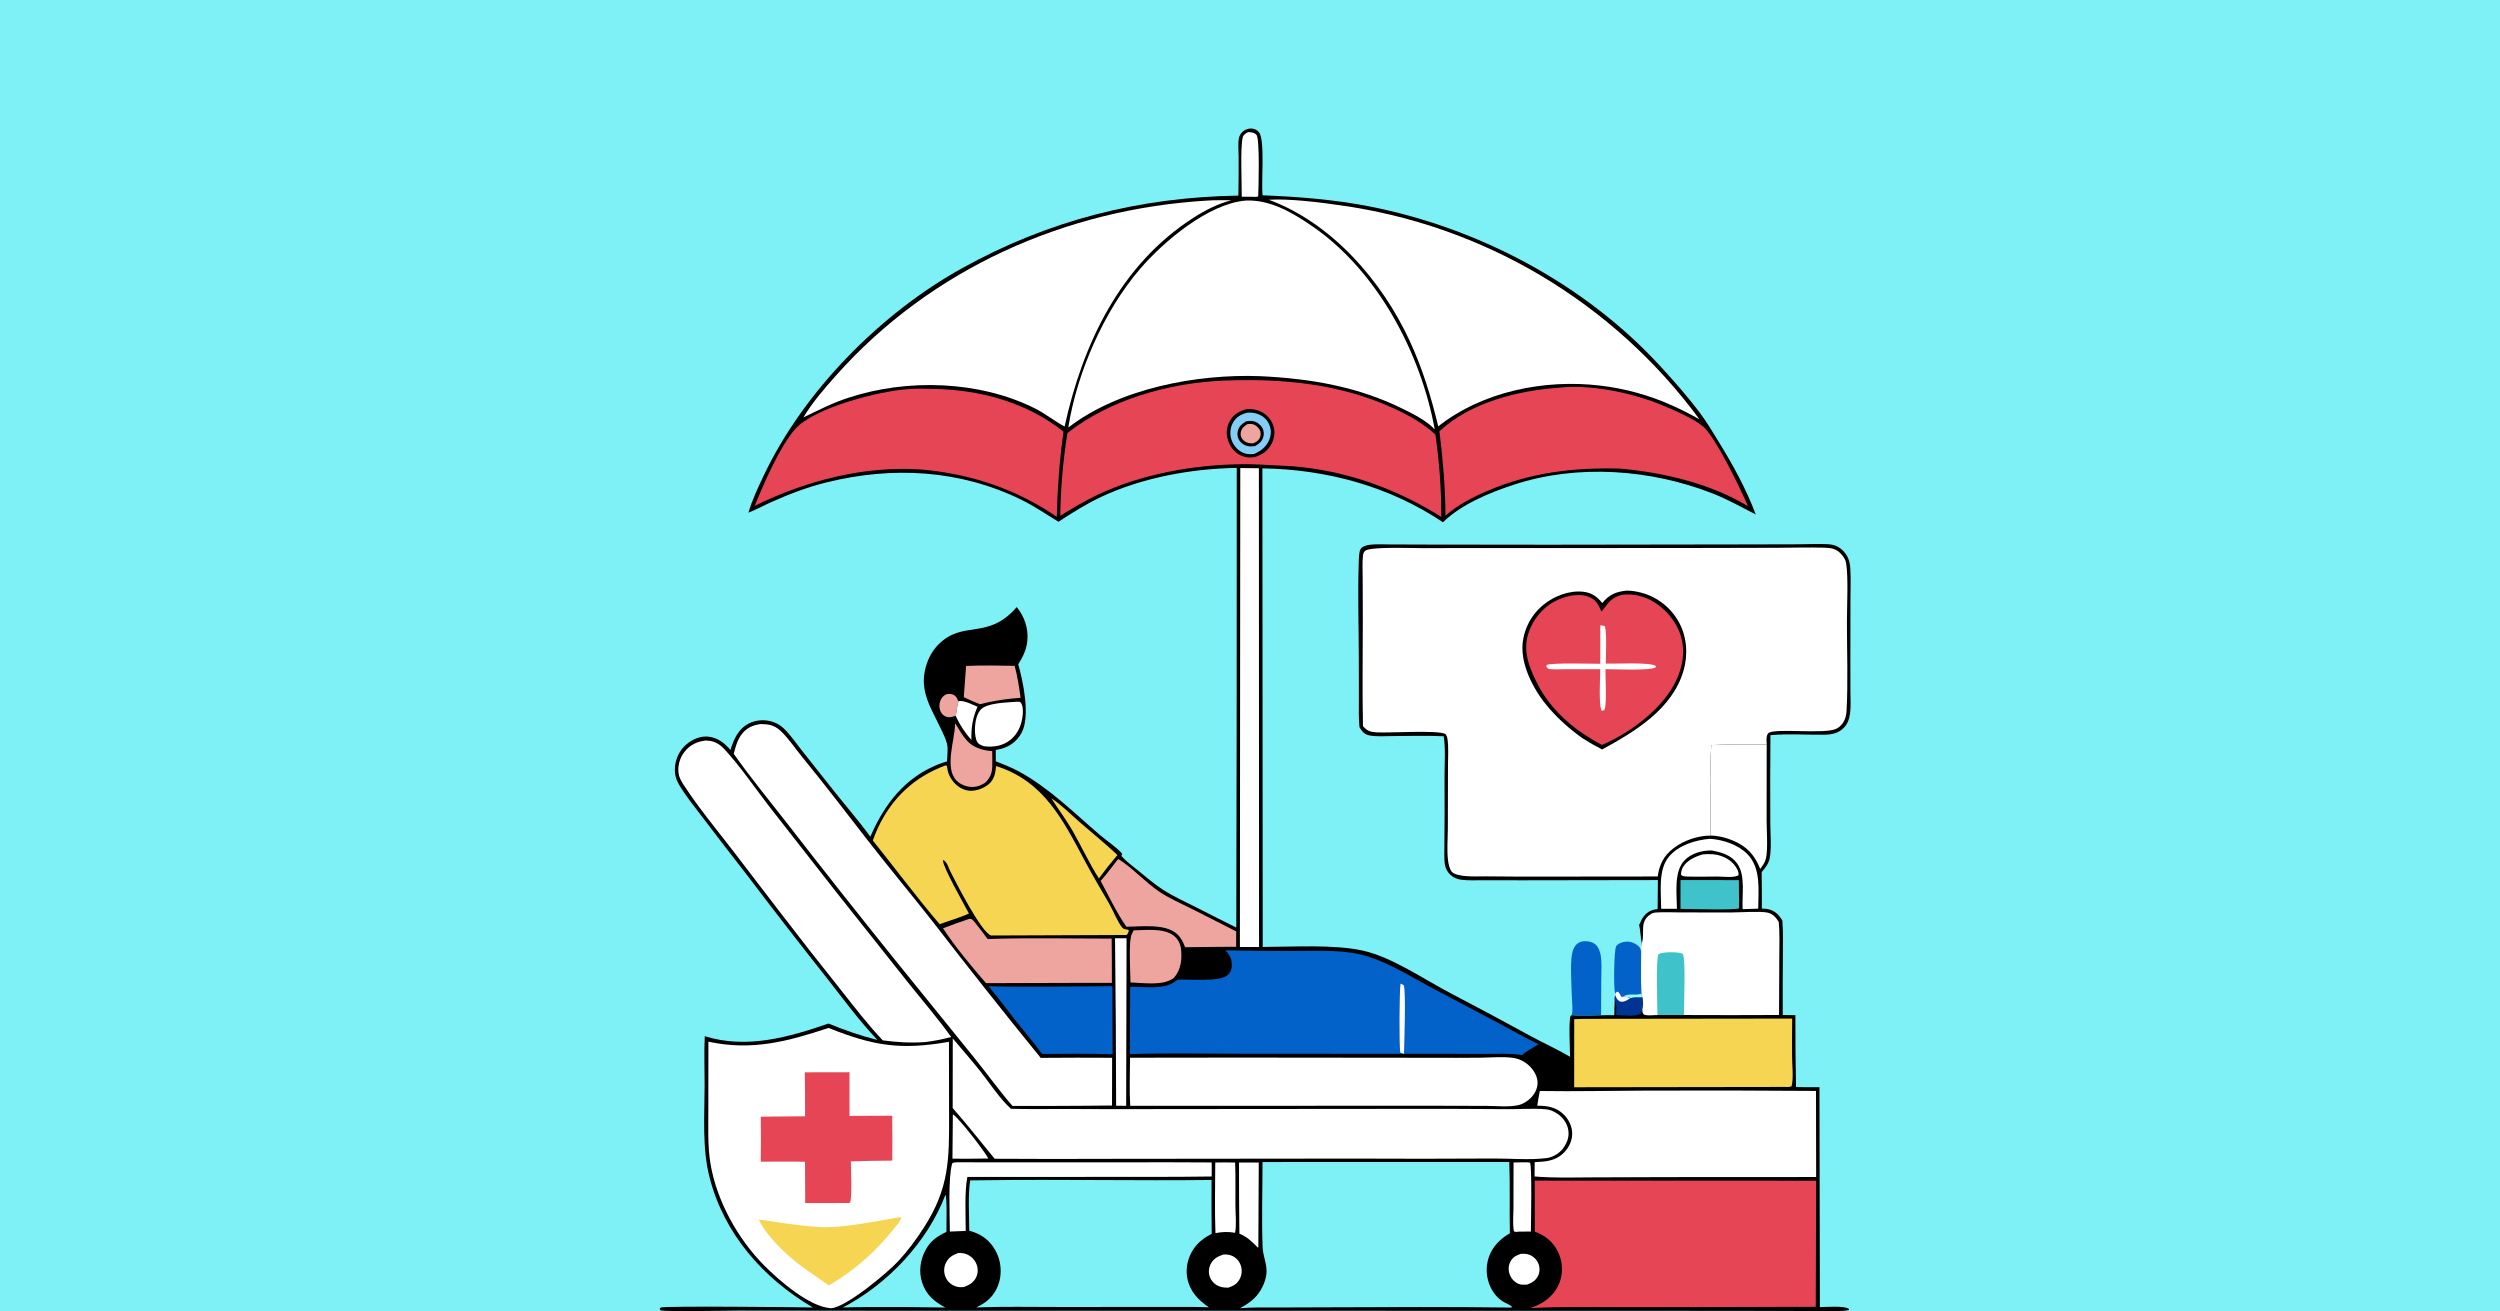 <?xml version="1.0" standalone="no"?>
<!DOCTYPE svg PUBLIC "-//W3C//DTD SVG 1.1//EN" "http://www.w3.org/Graphics/SVG/1.1/DTD/svg11.dtd">
<!--Generator: Xara Designer (www.xara.com), SVG filter version: 6.2.0.0-->
<svg stroke-width="0.501" stroke-linejoin="bevel" fill-rule="evenodd" xmlns:xlink="http://www.w3.org/1999/xlink" xmlns="http://www.w3.org/2000/svg" version="1.1" overflow="visible" width="328.101pt" height="172.101pt" viewBox="0 0 328.101 172.101">
 <rect x="0" y="0" width="328.101" height="172.101" fill="#333333" stroke="none"/>
 <defs>
	</defs>
 <g id="Document" fill="none" stroke="black" font-family="Times New Roman" font-size="16" transform="scale(1 -1)">
  <g id="Spread" transform="translate(0 -172.101)">
   <g id="Layer 1">
    <path d="M -0.399,172.5 L 327.992,172.5 L 328.101,172.5 L 328.101,0 L 327.873,0 L -0.399,0 L -0.399,172.5 Z" stroke="none" fill="#7ef1f7" stroke-width="0.188" fill-rule="evenodd" stroke-linejoin="miter" marker-start="none" marker-end="none" stroke-miterlimit="79.84"/>
    <path d="M 211.991,41.71 C 211.979,41.737 211.966,41.761 211.957,41.788 C 211.756,42.433 211.817,47.445 212.111,47.918 C 212.293,48.216 212.716,48.39 213.04,48.463 C 213.782,48.628 214.308,48.46 214.915,48.035 C 215.231,47.814 215.311,47.588 215.382,47.221 C 215.387,45.454 215.318,43.651 215.419,41.887 C 215.457,41.641 215.476,41.393 215.572,41.164 C 215.024,41.18 214.504,41.191 213.959,41.107 C 213.627,41.288 213.305,41.263 212.936,41.263 L 212.761,41.321 C 212.641,41.561 212.542,41.769 212.346,41.959 C 212.115,41.921 212.131,41.901 211.991,41.71 Z" stroke="none" fill="#0262c9" stroke-width="0.188" fill-rule="evenodd" stroke-linejoin="miter" marker-start="none" marker-end="none" stroke-miterlimit="79.84"/>
    <path d="M 215.419,41.887 C 215.457,41.641 215.476,41.393 215.572,41.164 C 215.024,41.18 214.504,41.191 213.959,41.107 C 213.627,41.288 213.305,41.263 212.936,41.263 C 213.729,41.824 214.504,41.405 215.348,41.666 L 215.419,41.887 Z" stroke="none" fill="#8ffdff" stroke-width="0.188" fill-rule="evenodd" stroke-linejoin="miter" marker-start="none" marker-end="none" stroke-miterlimit="79.84"/>
    <path d="M 206.268,38.861 C 206.458,39.509 206.317,40.412 206.299,41.091 C 206.26,42.576 206.046,45.59 206.325,46.968 C 206.415,47.407 206.579,47.847 206.905,48.164 C 207.227,48.479 207.637,48.587 208.076,48.58 C 208.592,48.575 209.134,48.431 209.499,48.043 C 209.819,47.702 209.986,47.213 210.069,46.762 C 210.249,45.79 210.158,44.694 210.154,43.704 L 210.124,38.852 C 208.867,38.811 207.517,38.716 206.268,38.861 Z" stroke="none" fill="#0262c9" stroke-width="0.188" fill-rule="evenodd" stroke-linejoin="miter" marker-start="none" marker-end="none" stroke-miterlimit="79.84"/>
    <path d="M 162.526,146.429 C 162.558,148.145 162.567,149.862 162.557,151.579 C 162.557,152.328 162.459,153.205 162.585,153.937 C 162.641,154.271 162.835,154.597 163.085,154.822 C 163.126,154.859 163.168,154.892 163.212,154.924 C 163.256,154.955 163.3,154.985 163.347,155.012 C 163.393,155.039 163.442,155.064 163.491,155.087 C 163.539,155.109 163.589,155.128 163.641,155.146 C 163.691,155.164 163.744,155.178 163.796,155.191 C 163.848,155.203 163.901,155.212 163.956,155.22 C 164.009,155.228 164.063,155.232 164.117,155.233 C 164.17,155.235 164.224,155.234 164.278,155.23 C 164.638,155.206 164.996,155.036 165.226,154.756 C 166.043,153.766 165.51,148.132 165.697,146.469 C 170.403,146.281 175.036,145.925 179.668,145.022 C 193.921,142.247 207.871,134.897 217.754,124.199 C 219.663,122.134 221.553,119.997 223.227,117.735 C 224.07,116.593 224.795,115.369 225.538,114.162 C 227.437,111.075 229.141,107.986 230.427,104.584 C 228.539,105.537 226.734,106.57 224.758,107.343 C 216.639,110.519 207.049,111.231 198.696,108.495 C 195.505,107.45 191.784,105.921 189.375,103.558 C 182.353,108.276 174.088,110.505 165.677,110.633 L 165.72,47.822 C 169.682,47.835 175.104,48.178 178.877,47.339 C 182.667,46.497 186.862,43.589 190.345,41.767 C 193.929,39.896 197.492,37.987 201.035,36.043 C 202.699,35.15 204.43,34.363 206.057,33.407 C 206.049,34.258 205.846,38.295 206.138,38.789 L 206.268,38.861 C 207.517,38.716 208.867,38.811 210.124,38.852 C 210.702,38.875 211.286,38.864 211.864,38.87 C 211.868,39.536 211.887,40.202 211.916,40.867 C 211.904,41.099 211.938,41.307 211.97,41.535 L 211.991,41.71 C 212.131,41.901 212.115,41.921 212.346,41.959 C 212.542,41.769 212.641,41.561 212.761,41.321 L 212.936,41.263 C 213.305,41.263 213.627,41.288 213.959,41.107 C 214.504,41.191 215.024,41.18 215.572,41.164 C 215.476,41.393 215.457,41.641 215.419,41.887 C 215.318,43.651 215.387,45.454 215.382,47.221 C 215.377,47.569 215.326,47.968 215.469,48.291 C 215.315,49.094 215.295,49.912 215.125,50.713 C 215.478,51.528 215.83,52.245 216.704,52.6 C 216.974,52.709 217.26,52.759 217.547,52.798 L 217.583,56.598 L 199.812,56.569 L 194.671,56.577 C 193.723,56.58 192.723,56.52 191.784,56.643 C 191.218,56.716 190.725,56.932 190.311,57.331 C 189.564,58.045 189.552,58.965 189.553,59.93 C 189.594,63.384 189.602,66.836 189.581,70.289 C 189.58,71.977 189.733,73.814 189.473,75.473 C 187.251,75.581 184.999,75.505 182.774,75.499 C 181.789,75.499 180.688,75.395 179.723,75.586 C 179.363,75.656 179.069,75.8 178.828,76.082 C 178.677,76.258 178.55,76.457 178.422,76.65 C 178.293,77.855 178.342,79.09 178.34,80.302 L 178.332,85.567 C 178.324,89.835 178.178,94.154 178.326,98.418 C 178.342,98.843 178.349,99.643 178.55,100.015 C 178.755,100.394 179.403,100.567 179.79,100.61 C 180.654,100.709 181.573,100.651 182.443,100.648 L 187.232,100.632 L 203.314,100.612 L 228.462,100.65 L 235.999,100.668 C 237.281,100.673 238.594,100.748 239.874,100.681 C 240.587,100.644 241.131,100.474 241.682,100.006 C 242.49,99.318 242.782,98.48 242.841,97.44 C 242.916,96.091 242.856,94.711 242.855,93.36 L 242.844,85.589 C 242.838,84.152 242.841,82.716 242.85,81.279 C 242.856,80.356 242.928,79.369 242.802,78.455 C 242.709,77.772 242.51,77.157 242.034,76.64 C 241.343,75.889 240.427,75.689 239.446,75.677 C 237.102,75.646 234.685,75.834 232.353,75.617 C 232.323,71.815 232.316,68.009 232.335,64.204 C 232.335,62.848 232.518,60.758 232.257,59.467 C 232.111,58.741 231.676,58.19 231.199,57.65 C 231.223,56.051 231.232,54.454 231.225,52.857 C 232.101,52.853 232.797,52.657 233.408,51.999 C 233.606,51.787 233.771,51.541 233.918,51.293 C 234.037,49.791 233.989,48.267 233.985,46.762 C 233.976,44.14 233.941,41.517 233.966,38.895 L 235.627,38.872 C 235.622,35.732 235.648,32.593 235.709,29.455 C 236.735,29.398 237.759,29.41 238.787,29.418 L 238.842,0.555 C 239.641,0.559 242.112,0.778 242.673,0.3 L 242.629,0.172 C 241.661,-0.125 236.438,0.054 235.069,0.053 L 214.577,0.074 L 118.923,0.078 L 96.849,0.103 C 95.372,0.102 87.3,-0.088 86.661,0.143 C 86.583,0.252 86.621,0.179 86.594,0.38 C 86.638,0.422 86.671,0.479 86.726,0.504 C 87.205,0.719 104.317,0.56 106.674,0.507 C 100.164,4.336 95.031,10.145 93.122,17.579 C 92.129,21.443 92.473,25.682 92.475,29.651 C 92.477,31.795 92.388,33.97 92.494,36.108 C 97.982,34.398 103.497,35.963 108.735,37.773 C 110.851,36.895 112.929,36.173 115.152,35.619 C 112.735,38.17 110.636,41.033 108.471,43.795 C 105.024,48.141 101.627,52.524 98.278,56.946 C 96.179,59.64 94.097,62.344 92.029,65.058 C 91.036,66.378 89.949,67.701 89.115,69.127 C 88.701,69.839 88.538,70.463 88.575,71.295 C 88.626,72.471 89.172,73.634 90.073,74.4 C 90.894,75.098 91.943,75.549 93.033,75.417 C 94.198,75.275 95.147,74.555 95.864,73.668 C 96.306,75.081 96.869,76.431 98.275,77.147 C 99.231,77.634 100.391,77.705 101.406,77.367 C 102.013,77.165 102.475,76.886 102.928,76.437 C 103.787,75.585 104.496,74.547 105.243,73.599 L 108.985,68.878 C 110.703,66.676 112.587,64.552 114.223,62.294 C 116.075,66.583 118.766,70.075 123.236,71.828 C 123.583,71.964 123.938,72.073 124.296,72.178 C 124.304,72.903 124.453,73.819 124.279,74.514 C 124.119,75.147 123.81,75.75 123.535,76.339 C 122.227,79.137 120.589,81.4 121.51,84.612 C 121.82,85.7 122.367,86.737 123.176,87.537 C 126.467,90.794 129.633,88.023 133.436,92.429 C 134.461,91.174 134.991,89.606 134.828,87.98 C 134.71,86.812 134.244,85.897 133.634,84.914 C 134.295,82.625 135.232,78.083 134.078,75.934 C 133.506,74.866 132.557,74.135 131.39,73.82 C 131.158,73.759 130.919,73.715 130.684,73.672 L 130.687,72.189 C 131.731,71.777 132.77,71.371 133.759,70.833 C 137.678,68.698 141.033,65.361 144.398,62.478 C 145.13,61.851 146.76,60.735 147.267,60.061 L 147.178,59.756 C 147.794,59.054 148.607,58.462 149.336,57.874 C 150.398,57.017 151.455,56.097 152.599,55.352 C 153.987,54.449 155.545,53.749 157.024,53.006 C 158.769,52.13 160.495,51.222 162.251,50.368 L 162.298,77.125 L 162.311,110.691 C 156.367,110.601 149.893,109.417 144.49,106.874 C 142.534,105.952 140.717,104.804 138.911,103.624 C 137.297,104.601 135.745,105.678 134.047,106.51 C 125.954,110.475 117.13,110.932 108.465,108.79 C 105.996,108.181 103.582,107.258 101.263,106.224 C 100.252,105.772 99.254,105.218 98.225,104.816 C 98.706,106.493 99.482,108.106 100.226,109.68 C 105.466,120.748 115.553,130.958 126.227,136.881 C 137.593,143.189 149.548,146.229 162.526,146.429 Z" stroke="none" fill="#000000" stroke-width="0.188" fill-rule="evenodd" stroke-linejoin="miter" marker-start="none" marker-end="none" stroke-miterlimit="79.84"/>
    <path d="M 125.425,78.145 C 125.07,78.058 124.664,77.912 124.302,78.006 C 124.258,78.017 124.216,78.03 124.175,78.045 C 124.133,78.062 124.092,78.079 124.052,78.098 C 124.013,78.12 123.974,78.14 123.936,78.165 C 123.898,78.188 123.863,78.214 123.827,78.242 C 123.792,78.269 123.759,78.298 123.728,78.33 C 123.694,78.36 123.665,78.393 123.636,78.427 C 123.608,78.462 123.581,78.497 123.556,78.534 C 123.531,78.571 123.508,78.609 123.486,78.648 C 123.252,79.085 123.235,79.637 123.4,80.098 C 123.529,80.457 123.779,80.795 124.136,80.952 C 124.438,81.083 124.826,81.062 125.123,80.921 C 125.359,80.81 125.559,80.576 125.655,80.338 C 125.67,80.298 125.673,80.253 125.696,80.217 C 125.728,80.168 125.775,80.13 125.816,80.085 C 125.576,79.45 125.588,78.792 125.425,78.145 Z" stroke="none" fill="#efa59f" stroke-width="0.188" fill-rule="evenodd" stroke-linejoin="miter" marker-start="none" marker-end="none" stroke-miterlimit="79.84"/>
    <path d="M 125.816,80.085 C 126.503,80.223 127.655,79.605 128.29,79.347 C 127.64,77.892 127.451,76.572 127.484,74.989 C 127.274,75.223 127.073,75.467 126.881,75.719 C 126.691,75.968 126.508,76.225 126.335,76.49 C 126.165,76.753 126.001,77.024 125.85,77.3 C 125.697,77.576 125.556,77.858 125.425,78.145 C 125.588,78.792 125.576,79.45 125.816,80.085 Z" stroke="none" fill="#ffffff" stroke-width="0.188" fill-rule="evenodd" stroke-linejoin="miter" marker-start="none" marker-end="none" stroke-miterlimit="79.84"/>
    <path d="M 211.991,41.71 C 212.131,41.901 212.115,41.921 212.346,41.959 C 212.542,41.769 212.641,41.561 212.761,41.321 L 212.936,41.263 C 213.305,41.263 213.627,41.288 213.959,41.107 C 214.504,41.191 215.024,41.18 215.572,41.164 C 215.651,40.692 215.675,40.038 215.532,39.58 C 215.46,39.369 215.41,39.208 215.27,39.03 C 214.432,38.636 213.036,38.872 212.098,38.896 C 212.107,39.487 212.213,40.348 211.916,40.867 C 211.904,41.099 211.938,41.307 211.97,41.535 L 211.991,41.71 Z" stroke="none" fill="#003492" stroke-width="0.188" fill-rule="evenodd" stroke-linejoin="miter" marker-start="none" marker-end="none" stroke-miterlimit="79.84"/>
    <path d="M 211.991,41.71 C 212.131,41.901 212.115,41.921 212.346,41.959 C 212.542,41.769 212.641,41.561 212.761,41.321 L 212.936,41.263 C 213.305,41.263 213.627,41.288 213.959,41.107 C 213.821,41.014 213.682,40.92 213.536,40.838 C 213.25,40.676 212.901,40.545 212.579,40.689 C 212.228,40.846 212.098,41.206 211.97,41.535 L 211.991,41.71 Z" stroke="none" fill="#ffffff" stroke-width="0.188" fill-rule="evenodd" stroke-linejoin="miter" marker-start="none" marker-end="none" stroke-miterlimit="79.84"/>
    <path d="M 199.62,7.553 C 199.978,7.567 200.315,7.562 200.659,7.446 C 201.195,7.266 201.651,6.833 201.878,6.319 C 201.907,6.254 201.931,6.19 201.952,6.123 C 201.974,6.057 201.992,5.99 202.006,5.922 C 202.021,5.854 202.031,5.786 202.037,5.715 C 202.045,5.646 202.049,5.577 202.048,5.509 C 202.048,5.439 202.045,5.368 202.037,5.299 C 202.03,5.231 202.018,5.162 202.004,5.094 C 201.989,5.026 201.971,4.959 201.95,4.893 C 201.927,4.826 201.902,4.761 201.874,4.698 C 201.584,4.059 201.072,3.759 200.444,3.515 C 200.019,3.493 199.626,3.449 199.233,3.635 C 199.167,3.668 199.103,3.701 199.041,3.739 C 198.98,3.776 198.92,3.817 198.862,3.86 C 198.805,3.903 198.748,3.95 198.696,3.999 C 198.643,4.047 198.592,4.099 198.543,4.153 C 198.495,4.207 198.451,4.263 198.409,4.322 C 198.366,4.381 198.327,4.442 198.29,4.504 C 198.254,4.567 198.222,4.631 198.192,4.696 C 198.162,4.763 198.137,4.83 198.114,4.899 C 197.934,5.434 197.96,6.04 198.232,6.54 C 198.547,7.125 199.012,7.353 199.62,7.553 Z" stroke="none" fill="#ffffff" stroke-width="0.188" fill-rule="evenodd" stroke-linejoin="miter" marker-start="none" marker-end="none" stroke-miterlimit="79.84"/>
    <path d="M 125.052,25.867 C 125.958,25.249 129.115,21.132 129.715,20.058 C 128.144,20.029 126.573,20.021 125.001,20.034 C 125.029,21.978 125.046,23.922 125.052,25.867 Z" stroke="none" fill="#ffffff" stroke-width="0.188" fill-rule="evenodd" stroke-linejoin="miter" marker-start="none" marker-end="none" stroke-miterlimit="79.84"/>
    <path d="M 160.574,7.46 C 160.942,7.473 161.315,7.446 161.659,7.301 C 161.726,7.274 161.791,7.242 161.855,7.21 C 161.918,7.172 161.979,7.135 162.039,7.094 C 162.098,7.053 162.155,7.01 162.211,6.962 C 162.265,6.915 162.318,6.866 162.367,6.814 C 162.417,6.761 162.464,6.707 162.509,6.648 C 162.552,6.591 162.593,6.533 162.631,6.47 C 162.67,6.41 162.705,6.346 162.736,6.281 C 162.766,6.216 162.795,6.15 162.82,6.081 C 162.846,6.007 162.87,5.932 162.89,5.855 C 162.908,5.777 162.924,5.7 162.935,5.622 C 162.946,5.546 162.953,5.466 162.957,5.387 C 162.96,5.307 162.958,5.228 162.953,5.149 C 162.948,5.07 162.938,4.992 162.925,4.914 C 162.911,4.836 162.895,4.759 162.873,4.683 C 162.852,4.606 162.827,4.532 162.797,4.458 C 162.767,4.386 162.735,4.313 162.698,4.243 C 162.36,3.602 161.874,3.333 161.208,3.108 C 160.761,3.109 160.335,3.131 159.92,3.317 C 159.392,3.557 158.962,3.997 158.77,4.548 C 158.746,4.616 158.727,4.684 158.711,4.754 C 158.695,4.824 158.682,4.894 158.672,4.965 C 158.663,5.036 158.658,5.107 158.656,5.177 C 158.653,5.252 158.655,5.322 158.66,5.392 C 158.666,5.465 158.675,5.535 158.687,5.607 C 158.7,5.677 158.716,5.746 158.736,5.815 C 158.754,5.884 158.778,5.952 158.804,6.018 C 158.831,6.085 158.861,6.15 158.894,6.214 C 159.261,6.919 159.843,7.23 160.574,7.46 Z" stroke="none" fill="#ffffff" stroke-width="0.188" fill-rule="evenodd" stroke-linejoin="miter" marker-start="none" marker-end="none" stroke-miterlimit="79.84"/>
    <path d="M 125.735,7.652 C 126.107,7.669 126.461,7.654 126.81,7.514 C 127.425,7.268 127.913,6.805 128.157,6.188 C 128.367,5.656 128.374,5.061 128.142,4.535 C 127.814,3.794 127.247,3.473 126.522,3.196 C 126.044,3.133 125.661,3.166 125.215,3.362 C 125.148,3.392 125.083,3.422 125.02,3.458 C 124.956,3.494 124.895,3.531 124.835,3.574 C 124.776,3.616 124.718,3.661 124.664,3.71 C 124.609,3.755 124.557,3.806 124.507,3.859 C 124.457,3.912 124.411,3.967 124.365,4.024 C 124.322,4.083 124.281,4.142 124.243,4.205 C 124.205,4.267 124.171,4.33 124.138,4.394 C 124.108,4.461 124.08,4.528 124.055,4.596 C 124.029,4.665 124.007,4.734 123.988,4.805 C 123.97,4.875 123.955,4.947 123.943,5.018 C 123.931,5.091 123.922,5.164 123.918,5.236 C 123.912,5.31 123.911,5.382 123.914,5.455 C 123.917,5.528 123.922,5.601 123.932,5.673 C 123.942,5.746 123.955,5.817 123.971,5.887 C 123.987,5.96 124.008,6.03 124.03,6.098 C 124.054,6.167 124.08,6.235 124.11,6.303 C 124.452,7.044 124.996,7.375 125.735,7.652 Z" stroke="none" fill="#ffffff" stroke-width="0.188" fill-rule="evenodd" stroke-linejoin="miter" marker-start="none" marker-end="none" stroke-miterlimit="79.84"/>
    <path d="M 223.473,59.972 C 223.879,60.003 224.309,60.023 224.716,59.994 C 225.784,59.921 226.919,59.453 227.604,58.608 C 227.897,58.247 228.216,57.736 228.169,57.252 C 227.709,56.863 226.026,57.058 225.412,57.065 C 224.094,57.058 222.764,57.017 221.45,57.063 C 221.145,57.074 220.833,57.07 220.618,57.299 C 220.622,57.629 220.689,57.953 220.846,58.246 C 221.355,59.184 222.495,59.689 223.473,59.972 Z" stroke="none" fill="#ffffff" stroke-width="0.188" fill-rule="evenodd" stroke-linejoin="miter" marker-start="none" marker-end="none" stroke-miterlimit="79.84"/>
    <path d="M 163.799,154.763 C 164.215,154.745 164.616,154.729 164.908,154.391 C 165.348,153.88 165.179,147.423 165.126,146.321 C 164.823,146.226 164.482,146.27 164.165,146.281 L 162.967,146.282 C 162.98,147.926 162.764,152.765 163.088,154.046 C 163.189,154.443 163.47,154.572 163.799,154.763 Z" stroke="none" fill="#ffffff" stroke-width="0.188" fill-rule="evenodd" stroke-linejoin="miter" marker-start="none" marker-end="none" stroke-miterlimit="79.84"/>
    <path d="M 200.192,19.561 C 200.405,19.571 200.588,19.552 200.798,19.518 C 201.085,19.055 200.922,11.643 200.918,10.473 L 199.389,10.466 C 199.121,10.441 198.941,10.384 198.693,10.496 C 198.498,11.426 198.626,12.573 198.628,13.534 L 198.64,19.54 L 200.192,19.561 Z" stroke="none" fill="#ffffff" stroke-width="0.188" fill-rule="evenodd" stroke-linejoin="miter" marker-start="none" marker-end="none" stroke-miterlimit="79.84"/>
    <path d="M 137.972,67.343 C 139.301,66.471 140.495,65.248 141.695,64.204 C 143.346,62.767 145.06,61.389 146.654,59.888 L 145.365,58.326 L 144.221,56.815 C 142.93,58.832 141.92,61.054 140.726,63.132 C 139.887,64.589 138.869,65.923 137.972,67.343 Z" stroke="none" fill="#f5d552" stroke-width="0.188" fill-rule="evenodd" stroke-linejoin="miter" marker-start="none" marker-end="none" stroke-miterlimit="79.84"/>
    <path d="M 159.491,19.532 C 160.361,19.557 161.225,19.547 162.094,19.529 C 162.174,17.655 162.126,15.755 162.137,13.877 C 162.145,12.746 162.294,11.415 162.095,10.309 C 161.166,10.47 160.443,10.437 159.516,10.265 C 159.401,13.342 159.486,16.451 159.491,19.532 Z" stroke="none" fill="#ffffff" stroke-width="0.188" fill-rule="evenodd" stroke-linejoin="miter" marker-start="none" marker-end="none" stroke-miterlimit="79.84"/>
    <path d="M 162.609,19.531 L 165.201,19.532 L 165.144,8.389 L 165.035,8.403 C 164.353,9.139 163.602,9.823 162.657,10.193 C 162.622,13.305 162.607,16.418 162.609,19.531 Z" stroke="none" fill="#ffffff" stroke-width="0.188" fill-rule="evenodd" stroke-linejoin="miter" marker-start="none" marker-end="none" stroke-miterlimit="79.84"/>
    <path d="M 125.34,77.14 C 125.435,77.056 125.408,77.093 125.469,76.992 C 125.91,76.279 126.373,75.472 126.944,74.856 C 127.766,73.969 129.039,73.588 130.215,73.529 C 130.224,72.872 130.244,72.21 130.228,71.554 C 130.207,70.638 129.953,70.004 129.293,69.372 C 128.795,69.066 128.325,68.849 127.731,68.821 C 126.962,68.784 126.091,69.093 125.546,69.643 C 123.914,71.289 125.3,74.959 125.337,77.004 L 125.34,77.14 Z" stroke="none" fill="#efa59f" stroke-width="0.188" fill-rule="evenodd" stroke-linejoin="miter" marker-start="none" marker-end="none" stroke-miterlimit="79.84"/>
    <path d="M 220.551,56.603 L 228.21,56.594 C 228.207,55.357 228.217,54.119 228.237,52.883 C 227.404,52.63 221.854,52.814 220.547,52.819 L 220.551,56.603 Z" stroke="none" fill="#3fc2c9" stroke-width="0.188" fill-rule="evenodd" stroke-linejoin="miter" marker-start="none" marker-end="none" stroke-miterlimit="79.84"/>
    <path d="M 133.288,79.993 C 133.444,80.004 133.799,80.05 133.91,79.941 C 134.273,79.578 134.267,78.822 134.227,78.351 C 134.115,77.063 133.64,75.819 132.599,74.994 C 131.594,74.199 130.377,74.009 129.137,74.162 C 128.929,74.242 128.696,74.32 128.512,74.447 C 128.133,74.711 128.032,75.293 127.983,75.717 C 127.872,76.698 128.022,78.17 128.676,78.934 C 129.474,79.866 132.091,79.897 133.288,79.993 Z" stroke="none" fill="#ffffff" stroke-width="0.188" fill-rule="evenodd" stroke-linejoin="miter" marker-start="none" marker-end="none" stroke-miterlimit="79.84"/>
    <path d="M 146.338,48.967 L 147.851,48.965 L 147.798,26.975 L 146.481,26.985 C 146.47,34.313 146.422,41.64 146.338,48.967 Z" stroke="none" fill="#ffffff" stroke-width="0.188" fill-rule="evenodd" stroke-linejoin="miter" marker-start="none" marker-end="none" stroke-miterlimit="79.84"/>
    <path d="M 126.791,84.702 C 128.9,84.8 131.049,84.757 133.161,84.717 C 133.535,83.351 133.743,81.926 133.943,80.526 L 132.871,80.429 C 131.414,80.279 130.024,80.047 128.606,79.677 C 127.889,79.96 127.184,80.268 126.49,80.602 C 126.58,81.969 126.679,83.335 126.791,84.702 Z" stroke="none" fill="#efa59f" stroke-width="0.188" fill-rule="evenodd" stroke-linejoin="miter" marker-start="none" marker-end="none" stroke-miterlimit="79.84"/>
    <path d="M 148.766,50.002 C 150.338,50.024 152.708,50.334 154.036,49.309 C 154.638,48.845 154.946,48.163 155.013,47.416 C 155.132,46.081 154.969,44.821 154.073,43.779 C 152.692,42.674 150.054,43.114 148.361,43.164 C 148.351,44.622 148.142,47.881 148.425,49.164 C 148.488,49.452 148.639,49.736 148.766,50.002 Z" stroke="none" fill="#efa59f" stroke-width="0.188" fill-rule="evenodd" stroke-linejoin="miter" marker-start="none" marker-end="none" stroke-miterlimit="79.84"/>
    <path d="M 224.394,62.017 C 226.12,61.909 228.13,61.247 229.354,59.981 C 231.162,58.111 230.757,55.231 230.748,52.848 L 228.704,52.783 C 228.585,54.625 229.123,57.179 227.996,58.762 C 227.186,59.899 225.893,60.271 224.59,60.49 C 223.302,60.475 221.984,60.13 221.065,59.173 C 219.643,57.689 220.073,54.745 220.082,52.826 L 218.017,52.829 C 218.007,54.945 217.579,57.959 219.034,59.671 C 220.348,61.217 222.451,61.829 224.394,62.017 Z" stroke="none" fill="#ffffff" stroke-width="0.188" fill-rule="evenodd" stroke-linejoin="miter" marker-start="none" marker-end="none" stroke-miterlimit="79.84"/>
    <path d="M 124.079,15.289 C 124.31,15.029 124.208,10.995 124.209,10.43 C 122.997,9.852 122.12,9.269 121.464,8.041 C 120.76,6.724 120.554,5.191 121.025,3.759 C 121.546,2.171 122.63,1.258 124.059,0.502 C 120.848,0.555 117.637,0.574 114.425,0.562 C 113.154,0.566 111.883,0.546 110.613,0.505 C 116.469,3.539 121.725,9.099 124.079,15.289 Z" stroke="none" fill="#7ef1f7" stroke-width="0.188" fill-rule="evenodd" stroke-linejoin="miter" marker-start="none" marker-end="none" stroke-miterlimit="79.84"/>
    <path d="M 125.676,19.561 L 146.726,19.552 C 150.825,19.573 154.923,19.569 159.021,19.54 C 159.036,18.927 159.023,18.312 159.022,17.698 C 156.295,17.658 153.569,17.642 150.842,17.648 L 126.957,17.637 C 126.569,15.63 126.745,12.649 126.742,10.555 L 124.658,10.468 C 124.658,12.739 124.405,17.408 124.967,19.424 C 125.198,19.58 125.399,19.546 125.676,19.561 Z" stroke="none" fill="#ffffff" stroke-width="0.188" fill-rule="evenodd" stroke-linejoin="miter" marker-start="none" marker-end="none" stroke-miterlimit="79.84"/>
    <path d="M 146.753,59.369 C 148.597,58.239 150.327,56.291 152.184,55.051 C 153.477,54.186 154.936,53.561 156.325,52.864 L 162.238,49.866 L 162.229,47.845 L 159.96,47.835 L 155.533,47.787 C 155.301,48.416 155.008,49.008 154.518,49.477 C 152.997,50.935 149.804,50.484 147.827,50.478 C 146.538,52.315 145.521,54.513 144.449,56.488 C 145.264,57.402 145.983,58.415 146.753,59.369 Z" stroke="none" fill="#efa59f" stroke-width="0.188" fill-rule="evenodd" stroke-linejoin="miter" marker-start="none" marker-end="none" stroke-miterlimit="79.84"/>
    <path d="M 231.861,74.394 L 231.852,64.379 C 231.853,63.02 232.042,60.696 231.761,59.421 C 231.653,58.927 231.312,58.464 231.013,58.065 C 230.271,59.908 229.254,61.021 227.423,61.79 C 226.516,62.173 225.494,62.424 224.508,62.442 C 224.454,64.705 224.504,66.977 224.514,69.239 C 224.521,70.919 224.452,72.638 224.587,74.313 C 226.992,74.462 229.45,74.373 231.861,74.394 Z" stroke="none" fill="#ffffff" stroke-width="0.188" fill-rule="evenodd" stroke-linejoin="miter" marker-start="none" marker-end="none" stroke-miterlimit="79.84"/>
    <path d="M 129.739,42.658 C 135.146,42.537 140.581,42.658 145.99,42.676 L 146.017,33.741 C 142.943,33.848 139.844,33.799 136.767,33.779 C 135.634,35.341 134.351,36.814 133.15,38.328 C 132.009,39.767 130.938,41.266 129.739,42.658 Z" stroke="none" fill="#0262c9" stroke-width="0.188" fill-rule="evenodd" stroke-linejoin="miter" marker-start="none" marker-end="none" stroke-miterlimit="79.84"/>
    <path d="M 127.242,51.519 C 127.25,51.519 127.258,51.52 127.263,51.519 C 127.265,51.519 127.53,51.465 127.532,51.463 C 127.807,51.343 129.306,49.236 129.626,48.863 C 135.031,49.045 140.483,48.916 145.894,48.916 C 145.929,46.981 145.914,45.043 145.924,43.108 L 142.684,43.112 L 129.406,43.07 C 127.578,45.165 125.256,47.967 123.761,50.272 C 124.906,50.725 126.078,51.123 127.242,51.519 Z" stroke="none" fill="#efa59f" stroke-width="0.188" fill-rule="evenodd" stroke-linejoin="miter" marker-start="none" marker-end="none" stroke-miterlimit="79.84"/>
    <path d="M 162.775,110.674 C 163.589,110.675 164.404,110.666 165.217,110.649 L 165.239,47.819 L 162.725,47.816 L 162.775,110.674 Z" stroke="none" fill="#ffffff" stroke-width="0.188" fill-rule="evenodd" stroke-linejoin="miter" marker-start="none" marker-end="none" stroke-miterlimit="79.84"/>
    <path d="M 215.469,48.291 C 215.485,48.346 215.501,48.402 215.515,48.457 C 215.869,49.83 215.139,51.168 216.655,52.136 C 216.874,52.275 217.089,52.328 217.348,52.345 C 218.412,52.416 219.519,52.357 220.587,52.355 L 227.161,52.349 C 228.285,52.348 231.014,52.542 231.969,52.332 C 232.654,52.183 233.101,51.678 233.446,51.103 C 233.59,49.584 233.521,48.026 233.517,46.499 L 233.483,38.893 C 229.329,38.87 225.173,38.87 221.018,38.89 L 217.526,38.888 C 216.936,38.897 216.314,38.748 215.745,38.947 C 215.53,39.172 215.564,39.275 215.532,39.58 C 215.675,40.038 215.651,40.692 215.572,41.164 C 215.476,41.393 215.457,41.641 215.419,41.887 C 215.318,43.651 215.387,45.454 215.382,47.221 C 215.377,47.569 215.326,47.968 215.469,48.291 Z" stroke="none" fill="#ffffff" stroke-width="0.188" fill-rule="evenodd" stroke-linejoin="miter" marker-start="none" marker-end="none" stroke-miterlimit="79.84"/>
    <path d="M 217.526,38.888 C 217.506,40.115 217.314,46.228 217.644,46.856 C 218.204,47.205 219.873,47.161 220.534,47.031 C 220.667,47.005 220.77,46.953 220.881,46.878 C 221.265,45.621 220.972,40.581 221.018,38.89 L 217.526,38.888 Z" stroke="none" fill="#3fc2c9" stroke-width="0.188" fill-rule="evenodd" stroke-linejoin="miter" marker-start="none" marker-end="none" stroke-miterlimit="79.84"/>
    <path d="M 207.928,38.386 L 235.208,38.422 C 235.186,36.778 235.18,35.136 235.19,33.494 C 235.2,32.347 235.402,30.602 235.13,29.539 C 234.863,29.402 234.491,29.448 234.191,29.45 L 206.596,29.41 L 206.6,38.344 L 207.928,38.386 Z" stroke="none" fill="#f5d552" stroke-width="0.188" fill-rule="evenodd" stroke-linejoin="miter" marker-start="none" marker-end="none" stroke-miterlimit="79.84"/>
    <path d="M 162.708,33.302 L 187.978,33.276 C 190.098,33.265 192.217,33.267 194.336,33.287 C 195.673,33.305 197.13,33.439 198.453,33.282 C 199.314,33.18 200.084,32.813 200.711,32.215 C 201.303,31.651 201.808,30.803 201.792,29.963 C 201.777,29.183 201.396,28.485 200.843,27.954 C 200.395,27.524 199.809,27.167 199.194,27.046 C 197.925,26.794 196.448,26.959 195.148,26.964 L 187.671,26.985 L 148.331,26.971 C 148.203,29.048 148.304,31.201 148.304,33.284 L 162.708,33.302 Z" stroke="none" fill="#ffffff" stroke-width="0.188" fill-rule="evenodd" stroke-linejoin="miter" marker-start="none" marker-end="none" stroke-miterlimit="79.84"/>
    <path d="M 92.627,74.918 C 92.811,74.91 92.99,74.899 93.172,74.87 C 93.972,74.74 94.562,74.334 95.102,73.746 C 97.184,71.476 98.989,68.818 100.867,66.374 L 109.744,55.027 L 119.399,42.869 C 121.219,40.597 123.143,38.372 124.833,36.001 C 123.69,35.713 122.562,35.466 121.389,35.337 C 119.529,35.205 117.696,35.31 115.852,35.566 C 113.871,37.652 112.109,39.967 110.325,42.221 C 107.714,45.487 105.136,48.778 102.591,52.094 L 96.022,60.675 C 93.916,63.387 91.687,66.098 89.803,68.971 C 89.505,69.423 89.162,69.967 89.072,70.503 C 88.899,71.538 89.198,72.623 89.843,73.443 C 90.559,74.352 91.5,74.787 92.627,74.918 Z" stroke="none" fill="#ffffff" stroke-width="0.188" fill-rule="evenodd" stroke-linejoin="miter" marker-start="none" marker-end="none" stroke-miterlimit="79.84"/>
    <path d="M 204.535,121.214 C 208.662,121.696 214.017,120.581 217.834,119.051 C 219.395,118.425 222.295,117.179 223.519,116.122 C 225.166,114.701 228.424,107.957 229.407,105.664 C 224.476,108.647 218.345,110.089 212.659,110.601 C 206.54,110.771 200.857,110.096 195.191,107.669 C 193.229,106.829 191.321,105.833 189.701,104.427 C 189.694,108.123 189.354,111.832 188.911,115.499 C 192.926,119.26 199.165,120.841 204.535,121.214 Z" stroke="none" fill="#e64556" stroke-width="0.188" fill-rule="evenodd" stroke-linejoin="miter" marker-start="none" marker-end="none" stroke-miterlimit="79.84"/>
    <path d="M 119.159,121.026 C 120.208,121.13 121.321,121.084 122.376,121.068 C 128.581,120.964 134.653,119.351 139.575,115.447 C 139.049,111.712 138.784,108.041 138.692,104.274 C 133.288,107.965 127.414,109.9 120.918,110.486 C 113.288,110.982 105.863,109.036 99.039,105.72 C 100.233,108.603 102.35,113.533 104.377,115.811 C 106.853,118.593 115.352,120.786 119.159,121.026 Z" stroke="none" fill="#e64556" stroke-width="0.188" fill-rule="evenodd" stroke-linejoin="miter" marker-start="none" marker-end="none" stroke-miterlimit="79.84"/>
    <path d="M 216.065,28.97 C 223.489,28.999 230.911,28.985 238.334,28.927 L 238.352,17.628 L 218.933,17.617 L 208.665,17.582 C 206.251,17.568 203.807,17.495 201.399,17.7 L 201.41,19.581 C 202.77,19.647 203.989,19.697 205.068,20.656 C 205.805,21.313 206.318,22.255 206.336,23.256 C 206.352,24.228 205.914,25.159 205.225,25.833 C 204.222,26.808 203.085,26.991 201.752,26.987 C 201.843,27.634 201.955,28.279 202.087,28.919 C 206.74,28.844 211.41,28.954 216.065,28.97 Z" stroke="none" fill="#ffffff" stroke-width="0.188" fill-rule="evenodd" stroke-linejoin="miter" marker-start="none" marker-end="none" stroke-miterlimit="79.84"/>
    <path d="M 124.117,71.657 C 124.162,71.635 124.218,71.629 124.252,71.591 C 124.291,71.546 124.349,71.087 124.368,71.003 C 124.474,70.538 124.657,70.144 124.93,69.751 C 125.426,69.038 126.213,68.456 127.089,68.342 C 127.997,68.224 129.059,68.598 129.754,69.182 C 130.499,69.806 130.642,70.65 130.726,71.564 C 137.029,69.592 139.532,64.429 142.435,59.003 C 143.425,57.151 144.499,55.339 145.556,53.523 C 146.073,52.635 146.673,51.085 147.294,50.352 C 147.572,50.024 147.912,50.242 148.164,49.965 C 148.08,49.73 148.041,49.579 147.862,49.393 L 130.095,49.325 C 128.831,49.613 125.471,56.275 124.742,57.698 C 124.465,58.236 124.365,58.823 123.864,59.21 L 123.747,59.188 C 123.771,58.234 126.496,53.491 127.165,52.208 C 125.936,51.651 124.591,51.281 123.321,50.812 C 120.274,54.357 117.487,58.152 114.548,61.792 C 114.75,62.351 114.963,62.901 115.214,63.441 C 117.063,67.4 120.03,70.165 124.117,71.657 Z" stroke="none" fill="#f5d552" stroke-width="0.188" fill-rule="evenodd" stroke-linejoin="miter" marker-start="none" marker-end="none" stroke-miterlimit="79.84"/>
    <path d="M 129.221,17.206 C 139.146,17.341 149.075,17.125 159.002,17.241 C 158.988,14.886 158.995,12.531 159.024,10.177 C 158.078,9.681 157.306,9.124 156.685,8.24 C 155.917,7.149 155.568,5.726 155.812,4.406 C 156.144,2.623 157.224,1.513 158.664,0.522 C 158.042,0.559 157.413,0.56 156.79,0.577 L 138.938,0.573 C 135.339,0.569 131.721,0.652 128.126,0.514 C 128.319,0.609 128.511,0.71 128.701,0.813 C 129.911,1.474 130.756,2.503 131.13,3.837 C 131.155,3.925 131.176,4.014 131.196,4.102 C 131.216,4.191 131.233,4.281 131.248,4.371 C 131.263,4.46 131.276,4.55 131.288,4.641 C 131.299,4.73 131.308,4.821 131.313,4.912 C 131.321,5.003 131.325,5.094 131.326,5.186 C 131.329,5.275 131.328,5.367 131.326,5.458 C 131.324,5.549 131.318,5.64 131.312,5.731 C 131.304,5.821 131.296,5.911 131.284,6.002 C 131.273,6.093 131.259,6.182 131.244,6.272 C 131.228,6.362 131.209,6.45 131.19,6.54 C 131.169,6.628 131.148,6.717 131.123,6.804 C 131.098,6.893 131.072,6.979 131.044,7.066 C 131.015,7.151 130.983,7.238 130.951,7.322 C 130.917,7.407 130.882,7.49 130.845,7.574 C 130.808,7.657 130.769,7.739 130.728,7.822 C 130.687,7.902 130.644,7.983 130.599,8.062 C 129.817,9.424 128.698,10.184 127.206,10.579 C 127.2,12.728 127.021,15.062 127.326,17.187 L 129.221,17.206 Z" stroke="none" fill="#7ef1f7" stroke-width="0.188" fill-rule="evenodd" stroke-linejoin="miter" marker-start="none" marker-end="none" stroke-miterlimit="79.84"/>
    <path d="M 99.814,77.079 C 100.058,77.078 100.301,77.065 100.543,77.041 C 101.328,76.968 101.957,76.659 102.521,76.113 C 103.536,75.13 104.393,73.83 105.296,72.73 C 108.236,69.147 111.049,65.453 113.893,61.795 C 116.675,58.217 119.59,54.732 122.392,51.168 C 127.046,45.139 131.775,39.171 136.582,33.265 C 139.706,33.294 142.831,33.298 145.955,33.276 L 145.941,27.014 L 142.588,26.982 C 139.351,26.956 136.114,26.947 132.877,26.96 C 131.13,28.966 129.583,31.145 127.911,33.213 L 117.39,46.213 C 112.647,52.107 107.958,58.044 103.322,64.022 C 100.968,67.053 98.513,70.02 96.304,73.16 C 96.515,74.057 96.755,74.941 97.31,75.696 C 97.96,76.578 98.769,76.919 99.814,77.079 Z" stroke="none" fill="#ffffff" stroke-width="0.188" fill-rule="evenodd" stroke-linejoin="miter" marker-start="none" marker-end="none" stroke-miterlimit="79.84"/>
    <path d="M 160.819,47.377 C 163.86,47.313 166.903,47.287 169.945,47.294 C 172.466,47.295 175.085,47.429 177.578,47.025 C 181.348,46.415 184.711,44.142 188.038,42.384 L 196.665,37.826 C 198.409,36.896 200.131,35.912 201.914,35.056 C 201.155,34.616 200.428,34.193 199.744,33.639 C 198.194,33.893 196.566,33.79 194.999,33.789 L 188.449,33.8 L 163.286,33.808 C 158.296,33.805 153.268,33.924 148.283,33.759 L 148.325,42.61 C 149.893,42.592 151.956,42.32 153.431,42.86 C 153.829,43.004 154.21,43.291 154.561,43.525 C 156.134,43.621 160.009,43.173 161.13,44.142 C 161.488,44.451 161.643,44.85 161.655,45.316 C 161.678,46.272 161.457,46.708 160.819,47.377 Z" stroke="none" fill="#0262c9" stroke-width="0.188" fill-rule="evenodd" stroke-linejoin="miter" marker-start="none" marker-end="none" stroke-miterlimit="79.84"/>
    <path d="M 183.81,43.012 C 183.966,42.95 184.089,42.879 184.232,42.792 C 184.531,41.874 184.295,35.336 184.261,33.806 C 184.091,33.839 183.944,33.886 183.784,33.949 C 183.605,34.661 183.655,42.143 183.81,43.012 Z" stroke="none" fill="#ffffff" stroke-width="0.188" fill-rule="evenodd" stroke-linejoin="miter" marker-start="none" marker-end="none" stroke-miterlimit="79.84"/>
    <path d="M 125.042,35.815 C 126.263,34.352 127.527,32.935 128.71,31.438 C 129.931,29.892 131.229,27.879 132.682,26.58 C 135.101,26.518 137.532,26.564 139.953,26.557 C 144.325,26.531 148.695,26.526 153.067,26.545 L 183.291,26.571 C 188.098,26.587 192.904,26.575 197.711,26.534 C 199.399,26.514 201.184,26.664 202.857,26.52 C 203.437,26.469 203.953,26.243 204.43,25.912 C 205.16,25.405 205.698,24.642 205.828,23.754 C 205.974,22.751 205.602,22.011 205.029,21.236 C 205.002,21.207 204.974,21.178 204.947,21.15 C 204.405,20.605 203.716,20.207 202.948,20.111 C 200.687,19.831 198.228,20.075 195.942,20.058 C 189.866,20.02 183.788,20.017 177.712,20.048 L 145.652,20.015 C 140.613,19.991 135.574,19.994 130.536,20.026 C 128.699,22.248 126.944,24.522 125.03,26.681 L 125.042,35.815 Z" stroke="none" fill="#ffffff" stroke-width="0.188" fill-rule="evenodd" stroke-linejoin="miter" marker-start="none" marker-end="none" stroke-miterlimit="79.84"/>
    <path d="M 160.553,122.147 L 160.699,122.154 C 168.279,122.45 175.778,121.748 182.753,118.58 C 184.79,117.654 186.728,116.599 188.381,115.07 C 188.645,113.282 188.84,111.485 188.968,109.681 C 189.097,107.879 189.159,106.073 189.152,104.266 C 182.734,108.295 175.419,110.779 167.811,111.006 C 166.17,111.081 164.518,111.204 162.874,111.181 C 156.566,111.09 149.883,109.9 144.145,107.213 C 142.417,106.404 140.784,105.406 139.148,104.426 C 139.173,106.242 139.264,108.055 139.421,109.864 C 139.577,111.673 139.799,113.475 140.087,115.269 C 145.707,119.695 153.457,121.849 160.553,122.147 Z" stroke="none" fill="#e64556" stroke-width="0.188" fill-rule="evenodd" stroke-linejoin="miter" marker-start="none" marker-end="none" stroke-miterlimit="79.84"/>
    <path d="M 163.56,118.4 C 164.237,118.461 164.913,118.364 165.525,118.058 C 165.618,118.014 165.709,117.962 165.798,117.907 C 165.886,117.851 165.972,117.792 166.054,117.728 C 166.136,117.665 166.215,117.596 166.292,117.525 C 166.368,117.453 166.439,117.378 166.508,117.299 C 166.576,117.22 166.64,117.138 166.701,117.054 C 166.761,116.968 166.816,116.881 166.868,116.79 C 166.92,116.699 166.965,116.605 167.008,116.511 C 167.051,116.416 167.088,116.319 167.12,116.219 C 167.38,115.414 167.261,114.543 166.856,113.808 C 166.375,112.932 165.643,112.41 164.706,112.119 C 164.052,112.008 163.47,112.04 162.858,112.321 C 162.031,112.701 161.441,113.46 161.163,114.315 C 160.886,115.165 160.959,116.075 161.404,116.856 C 161.905,117.735 162.622,118.135 163.56,118.4 Z" stroke="none" fill="#000000" stroke-width="0.188" fill-rule="evenodd" stroke-linejoin="miter" marker-start="none" marker-end="none" stroke-miterlimit="79.84"/>
    <path d="M 163.682,117.941 C 164.114,117.967 164.532,117.946 164.948,117.814 C 165.653,117.589 166.235,117.121 166.547,116.444 C 166.849,115.791 166.854,115.059 166.583,114.396 C 166.199,113.46 165.502,112.93 164.613,112.532 C 164.043,112.453 163.549,112.471 163.025,112.734 C 162.305,113.098 161.799,113.757 161.577,114.528 C 161.552,114.616 161.532,114.704 161.515,114.794 C 161.498,114.883 161.486,114.974 161.479,115.063 C 161.472,115.154 161.469,115.245 161.47,115.336 C 161.471,115.427 161.478,115.516 161.487,115.608 C 161.498,115.699 161.512,115.788 161.532,115.877 C 161.551,115.965 161.575,116.054 161.602,116.139 C 161.631,116.227 161.662,116.313 161.699,116.395 C 161.735,116.479 161.776,116.56 161.82,116.639 C 162.251,117.399 162.866,117.723 163.682,117.941 Z" stroke="none" fill="#84cdf7" stroke-width="0.188" fill-rule="evenodd" stroke-linejoin="miter" marker-start="none" marker-end="none" stroke-miterlimit="79.84"/>
    <path d="M 163.535,116.809 C 163.831,116.852 164.13,116.889 164.427,116.836 C 164.896,116.752 165.361,116.437 165.614,116.035 C 165.643,115.99 165.67,115.943 165.694,115.895 C 165.718,115.846 165.739,115.796 165.759,115.746 C 165.777,115.695 165.794,115.643 165.806,115.591 C 165.821,115.538 165.831,115.486 165.84,115.432 C 165.848,115.379 165.854,115.325 165.856,115.271 C 165.858,115.217 165.858,115.163 165.855,115.109 C 165.853,115.055 165.846,115.002 165.839,114.948 C 165.83,114.895 165.819,114.842 165.805,114.789 C 165.651,114.18 165.241,113.87 164.729,113.556 C 164.429,113.524 164.108,113.492 163.808,113.542 C 163.37,113.615 162.944,113.891 162.684,114.249 C 162.429,114.601 162.345,115.036 162.431,115.459 C 162.567,116.13 162.982,116.462 163.535,116.809 Z" stroke="none" fill="#000000" stroke-width="0.188" fill-rule="evenodd" stroke-linejoin="miter" marker-start="none" marker-end="none" stroke-miterlimit="79.84"/>
    <path d="M 163.723,116.448 C 163.943,116.458 164.186,116.484 164.4,116.43 C 164.797,116.333 165.148,116.017 165.33,115.658 C 165.467,115.387 165.484,115.048 165.386,114.761 C 165.229,114.31 164.887,114.103 164.476,113.914 C 164.302,113.911 164.132,113.921 163.96,113.949 C 163.589,114.009 163.231,114.199 163.017,114.516 C 162.833,114.789 162.776,115.102 162.853,115.422 C 162.974,115.928 163.303,116.181 163.723,116.448 Z" stroke="none" fill="#efa59f" stroke-width="0.188" fill-rule="evenodd" stroke-linejoin="miter" marker-start="none" marker-end="none" stroke-miterlimit="79.84"/>
    <path d="M 201.421,17.155 L 238.352,17.144 L 238.301,0.595 C 236.891,0.571 235.48,0.588 234.07,0.585 L 214.175,0.549 C 209.753,0.546 205.284,0.654 200.871,0.432 C 201.126,0.526 201.378,0.626 201.628,0.733 C 202.999,1.322 204.143,2.37 204.682,3.784 C 205.18,5.094 205.074,6.586 204.458,7.838 C 203.826,9.125 202.774,9.981 201.432,10.446 L 201.421,17.155 Z" stroke="none" fill="#e64556" stroke-width="0.188" fill-rule="evenodd" stroke-linejoin="miter" marker-start="none" marker-end="none" stroke-miterlimit="79.84"/>
    <path d="M 165.695,19.595 L 198.077,19.598 C 198.199,16.489 198.091,13.364 198.156,10.251 C 197.885,10.083 197.608,9.915 197.353,9.72 C 196.169,8.827 195.353,7.607 195.159,6.114 C 194.924,4.307 195.66,2.294 197.241,1.29 C 197.601,1.062 198.22,0.871 198.473,0.537 L 198.188,0.498 C 190.298,0.597 182.393,0.567 174.501,0.53 L 167.29,0.505 C 165.781,0.5 164.247,0.546 162.745,0.406 C 163.419,0.792 164.064,1.177 164.622,1.725 C 165.439,2.53 166.057,3.723 166.2,4.871 C 166.351,6.093 165.75,7.21 165.706,8.424 C 165.569,12.13 165.692,15.884 165.695,19.595 Z" stroke="none" fill="#7ef1f7" stroke-width="0.188" fill-rule="evenodd" stroke-linejoin="miter" marker-start="none" marker-end="none" stroke-miterlimit="79.84"/>
    <path d="M 166.52,145.884 C 169.13,146.056 173.125,145.556 175.777,145.175 C 176.36,145.094 176.942,145.007 177.523,144.913 C 178.104,144.818 178.683,144.715 179.26,144.606 C 179.84,144.497 180.416,144.381 180.991,144.258 C 181.567,144.135 182.141,144.003 182.713,143.866 C 183.285,143.728 183.854,143.583 184.423,143.431 C 184.992,143.278 185.558,143.12 186.123,142.953 C 186.687,142.787 187.249,142.614 187.809,142.433 C 188.369,142.252 188.927,142.065 189.482,141.871 C 190.038,141.677 190.591,141.475 191.141,141.265 C 191.692,141.06 192.24,140.844 192.785,140.622 C 193.33,140.4 193.871,140.172 194.411,139.937 C 194.95,139.701 195.487,139.46 196.02,139.209 C 196.554,138.961 197.083,138.705 197.611,138.444 C 198.138,138.181 198.661,137.914 199.181,137.638 C 199.701,137.361 200.218,137.081 200.731,136.794 C 201.244,136.504 201.753,136.212 202.259,135.91 C 202.765,135.609 203.267,135.302 203.765,134.989 C 204.264,134.676 204.757,134.357 205.247,134.03 C 205.737,133.705 206.224,133.373 206.705,133.034 C 207.187,132.697 207.664,132.353 208.137,132.004 C 208.611,131.654 209.08,131.298 209.544,130.936 C 210.009,130.576 210.468,130.207 210.923,129.836 C 211.378,129.462 211.828,129.084 212.274,128.699 C 212.719,128.315 213.16,127.925 213.597,127.53 C 214.033,127.135 214.463,126.733 214.889,126.328 C 215.315,125.921 215.736,125.511 216.152,125.094 C 216.567,124.678 216.977,124.254 217.383,123.829 C 217.788,123.402 218.188,122.969 218.581,122.534 C 218.976,122.096 219.364,121.655 219.748,121.209 C 220.132,120.762 220.509,120.311 220.881,119.855 C 221.253,119.399 221.619,118.938 221.979,118.473 C 222.341,118.008 222.694,117.539 223.043,117.065 C 221.866,117.735 220.658,118.347 219.423,118.9 C 216.381,120.254 213.297,121.107 209.996,121.497 C 202.711,122.359 194.602,120.75 188.756,116.147 C 187.818,120.037 186.7,123.709 185.018,127.35 C 181.381,135.223 174.804,142.833 166.52,145.884 Z" stroke="none" fill="#ffffff" stroke-width="0.188" fill-rule="evenodd" stroke-linejoin="miter" marker-start="none" marker-end="none" stroke-miterlimit="79.84"/>
    <path d="M 158.484,145.778 C 159.509,145.853 160.57,145.814 161.6,145.822 C 159.85,145.363 158.202,144.528 156.679,143.556 C 147.029,137.394 142.09,126.963 139.716,116.117 C 138.392,116.841 137.226,117.792 135.861,118.481 C 128.57,122.158 119.068,122.439 111.393,119.912 C 109.275,119.243 107.434,118.275 105.448,117.327 C 106.609,119.291 108.187,121.096 109.699,122.797 C 122.161,136.82 139.852,144.69 158.484,145.778 Z" stroke="none" fill="#ffffff" stroke-width="0.188" fill-rule="evenodd" stroke-linejoin="miter" marker-start="none" marker-end="none" stroke-miterlimit="79.84"/>
    <path d="M 163.513,145.78 C 166.733,145.919 169.704,144.147 172.274,142.376 C 180.805,136.497 186.457,125.759 188.295,115.755 C 187.177,116.902 185.685,117.656 184.265,118.366 C 178.263,121.369 172.034,122.414 165.385,122.733 C 157.084,123.044 146.879,121.142 140.203,115.989 C 141.33,123.176 144.876,131.288 149.626,136.815 C 152.75,140.453 158.632,145.396 163.513,145.78 Z" stroke="none" fill="#ffffff" stroke-width="0.188" fill-rule="evenodd" stroke-linejoin="miter" marker-start="none" marker-end="none" stroke-miterlimit="79.84"/>
    <path d="M 108.738,37.195 C 114.678,34.818 118.227,34.269 124.54,35.37 L 124.557,25.849 C 124.577,19.927 124.59,16.197 121.253,10.997 C 120.258,9.447 119.122,7.913 117.865,6.564 C 116.464,5.06 111.004,0.48 109.049,0.41 C 106.242,0.577 102.249,4.037 100.27,6.039 C 96.809,9.536 94.041,14.541 93.238,19.406 C 92.864,21.669 92.965,24.013 92.962,26.299 L 92.97,35.391 C 98.685,34.155 103.353,35.412 108.738,37.195 Z" stroke="none" fill="#ffffff" stroke-width="0.188" fill-rule="evenodd" stroke-linejoin="miter" marker-start="none" marker-end="none" stroke-miterlimit="79.84"/>
    <path d="M 117.933,12.333 C 118.077,12.356 118.121,12.34 118.257,12.298 C 118.253,12.265 118.251,12.232 118.244,12.199 C 118.133,11.743 117.55,11.133 117.258,10.769 C 114.937,7.865 112.022,5.234 108.76,3.411 C 106.795,4.804 105.086,5.848 103.269,7.494 C 101.929,8.737 100.37,10.37 99.582,12.032 C 100.454,11.975 101.341,11.788 102.208,11.662 C 104.023,11.399 105.861,11.151 107.694,11.057 C 110.592,10.91 114.981,11.828 117.933,12.333 Z" stroke="none" fill="#f5d552" stroke-width="0.188" fill-rule="evenodd" stroke-linejoin="miter" marker-start="none" marker-end="none" stroke-miterlimit="79.84"/>
    <path d="M 105.621,31.37 L 111.487,31.381 L 111.492,25.648 L 117.094,25.674 C 117.124,23.709 117.126,21.745 117.101,19.781 C 115.291,19.772 113.48,19.739 111.669,19.684 C 111.673,18.084 111.835,15.843 111.601,14.304 L 111.413,14.217 L 105.674,14.209 L 105.65,19.629 C 103.714,19.678 101.775,19.644 99.839,19.64 C 99.867,21.61 99.871,23.581 99.847,25.55 L 105.658,25.6 C 105.662,27.524 105.65,29.447 105.621,31.37 Z" stroke="none" fill="#e64556" stroke-width="0.188" fill-rule="evenodd" stroke-linejoin="miter" marker-start="none" marker-end="none" stroke-miterlimit="79.84"/>
    <path d="M 178.876,76.801 C 178.771,81.527 178.863,86.275 178.855,91.003 L 178.838,96.253 C 178.836,97.206 178.777,98.199 178.871,99.148 C 178.899,99.424 178.948,99.599 179.151,99.802 C 179.731,100.38 185.341,100.166 186.406,100.167 L 221.017,100.18 L 233.168,100.209 C 235.227,100.215 237.298,100.281 239.356,100.225 C 240.293,100.201 240.978,100.114 241.639,99.383 C 241.924,99.068 242.196,98.667 242.275,98.245 C 242.596,96.491 242.392,92.482 242.391,90.53 C 242.389,86.744 242.553,82.46 242.338,78.732 C 242.287,77.829 241.889,76.922 241.044,76.481 C 239.467,75.655 232.711,76.638 232.043,75.842 C 231.758,75.502 231.853,74.812 231.861,74.394 C 229.45,74.373 226.992,74.462 224.587,74.313 C 224.452,72.638 224.521,70.919 224.514,69.239 C 224.504,66.977 224.454,64.705 224.508,62.442 C 222.822,62.434 220.976,61.813 219.64,60.783 C 218.352,59.79 217.776,58.667 217.559,57.071 L 199.712,57.052 L 195.094,57.087 C 194.181,57.09 193.237,57.042 192.327,57.125 C 191.848,57.169 190.855,57.303 190.537,57.687 C 190.231,58.057 190.103,58.694 190.045,59.155 C 189.872,60.505 190.008,62.001 190.014,63.369 L 190.033,71.604 C 190.032,72.74 190.139,74.016 189.963,75.135 C 189.922,75.391 189.866,75.566 189.697,75.769 C 188.717,76.312 182.377,75.889 180.721,75.985 C 179.836,76.035 179.467,76.135 178.876,76.801 Z" stroke="none" fill="#ffffff" stroke-width="0.188" fill-rule="evenodd" stroke-linejoin="miter" marker-start="none" marker-end="none" stroke-miterlimit="79.84"/>
    <path d="M 213.435,94.587 C 214.149,94.597 214.892,94.462 215.578,94.269 C 215.703,94.233 215.828,94.194 215.952,94.15 C 216.075,94.107 216.197,94.062 216.318,94.013 C 216.441,93.964 216.561,93.913 216.679,93.858 C 216.799,93.803 216.915,93.746 217.031,93.683 C 217.147,93.624 217.262,93.562 217.375,93.495 C 217.487,93.429 217.599,93.36 217.708,93.289 C 217.818,93.216 217.925,93.143 218.031,93.066 C 218.137,92.988 218.241,92.909 218.342,92.828 C 218.444,92.746 218.545,92.661 218.643,92.574 C 218.74,92.486 218.835,92.398 218.929,92.307 C 219.022,92.216 219.113,92.121 219.203,92.025 C 219.291,91.929 219.377,91.831 219.461,91.731 C 219.546,91.63 219.627,91.529 219.706,91.424 C 219.785,91.319 219.861,91.214 219.934,91.106 C 220.009,90.998 220.079,90.887 220.148,90.775 C 220.216,90.664 220.281,90.55 220.344,90.435 C 221.411,88.5 221.553,86.136 220.933,84.035 C 219.452,79.013 214.576,76.101 210.265,73.738 C 209.381,74.186 208.522,74.679 207.69,75.216 C 206.871,75.791 206.091,76.413 205.347,77.081 C 204.603,77.749 203.901,78.459 203.244,79.213 C 201.404,81.347 199.584,84.666 199.823,87.578 C 199.834,87.702 199.848,87.826 199.865,87.949 C 199.883,88.072 199.903,88.195 199.926,88.316 C 199.949,88.44 199.976,88.561 200.005,88.682 C 200.034,88.803 200.066,88.924 200.102,89.042 C 200.137,89.162 200.176,89.281 200.217,89.399 C 200.258,89.515 200.302,89.631 200.349,89.747 C 200.396,89.862 200.446,89.975 200.499,90.088 C 200.551,90.202 200.607,90.313 200.665,90.423 C 200.724,90.533 200.784,90.642 200.848,90.748 C 200.912,90.855 200.978,90.961 201.047,91.064 C 201.116,91.169 201.188,91.269 201.262,91.37 C 201.336,91.47 201.411,91.566 201.49,91.664 C 201.569,91.761 201.651,91.855 201.735,91.947 C 201.818,92.039 201.904,92.129 201.992,92.217 C 202.081,92.305 202.17,92.391 202.263,92.475 C 202.355,92.557 202.45,92.639 202.547,92.718 C 203.932,93.863 205.949,94.642 207.765,94.442 C 208.885,94.319 209.602,93.809 210.281,92.956 C 211.197,94.066 212.015,94.422 213.435,94.587 Z" stroke="none" fill="#000000" stroke-width="0.188" fill-rule="evenodd" stroke-linejoin="miter" marker-start="none" marker-end="none" stroke-miterlimit="79.84"/>
    <path d="M 212.832,94.037 C 213.931,94.16 214.969,94.038 215.997,93.627 C 217.875,92.879 219.536,91.211 220.326,89.356 C 221.162,87.396 221.018,85.323 220.238,83.374 C 218.625,79.347 214.138,76.02 210.261,74.339 C 209.389,74.753 208.577,75.284 207.771,75.811 C 205.525,77.294 203.289,79.516 202.017,81.904 C 200.854,84.09 199.786,86.428 200.565,88.925 C 201.123,90.713 202.418,92.347 204.092,93.208 C 205.328,93.842 207.057,94.284 208.405,93.813 C 209.478,93.44 209.724,92.8 210.186,91.839 C 211.128,92.984 211.319,93.599 212.832,94.037 Z" stroke="none" fill="#e64556" stroke-width="0.188" fill-rule="evenodd" stroke-linejoin="miter" marker-start="none" marker-end="none" stroke-miterlimit="79.84"/>
    <path d="M 210.026,90.044 C 210.215,90.021 210.399,89.985 210.586,89.948 C 210.916,89.478 210.747,85.751 210.749,85.005 C 211.828,84.965 216.627,85.229 217.305,84.696 L 217.305,84.52 C 216.658,84.053 211.762,84.278 210.701,84.279 C 210.679,83.152 210.912,79.788 210.57,78.936 L 210.226,78.791 C 209.78,79.389 210.013,83.249 210.019,84.279 L 205.601,84.279 C 204.889,84.279 204.122,84.221 203.415,84.288 C 203.165,84.312 203.086,84.422 202.948,84.611 L 202.991,84.822 C 203.5,85.141 208.984,84.985 210.019,84.985 L 210.026,90.044 Z" stroke="none" fill="#ffffff" stroke-width="0.188" fill-rule="evenodd" stroke-linejoin="miter" marker-start="none" marker-end="none" stroke-miterlimit="79.84"/>
   </g>
   <g id="Layer_1"/>
  </g>
 </g>
</svg>
